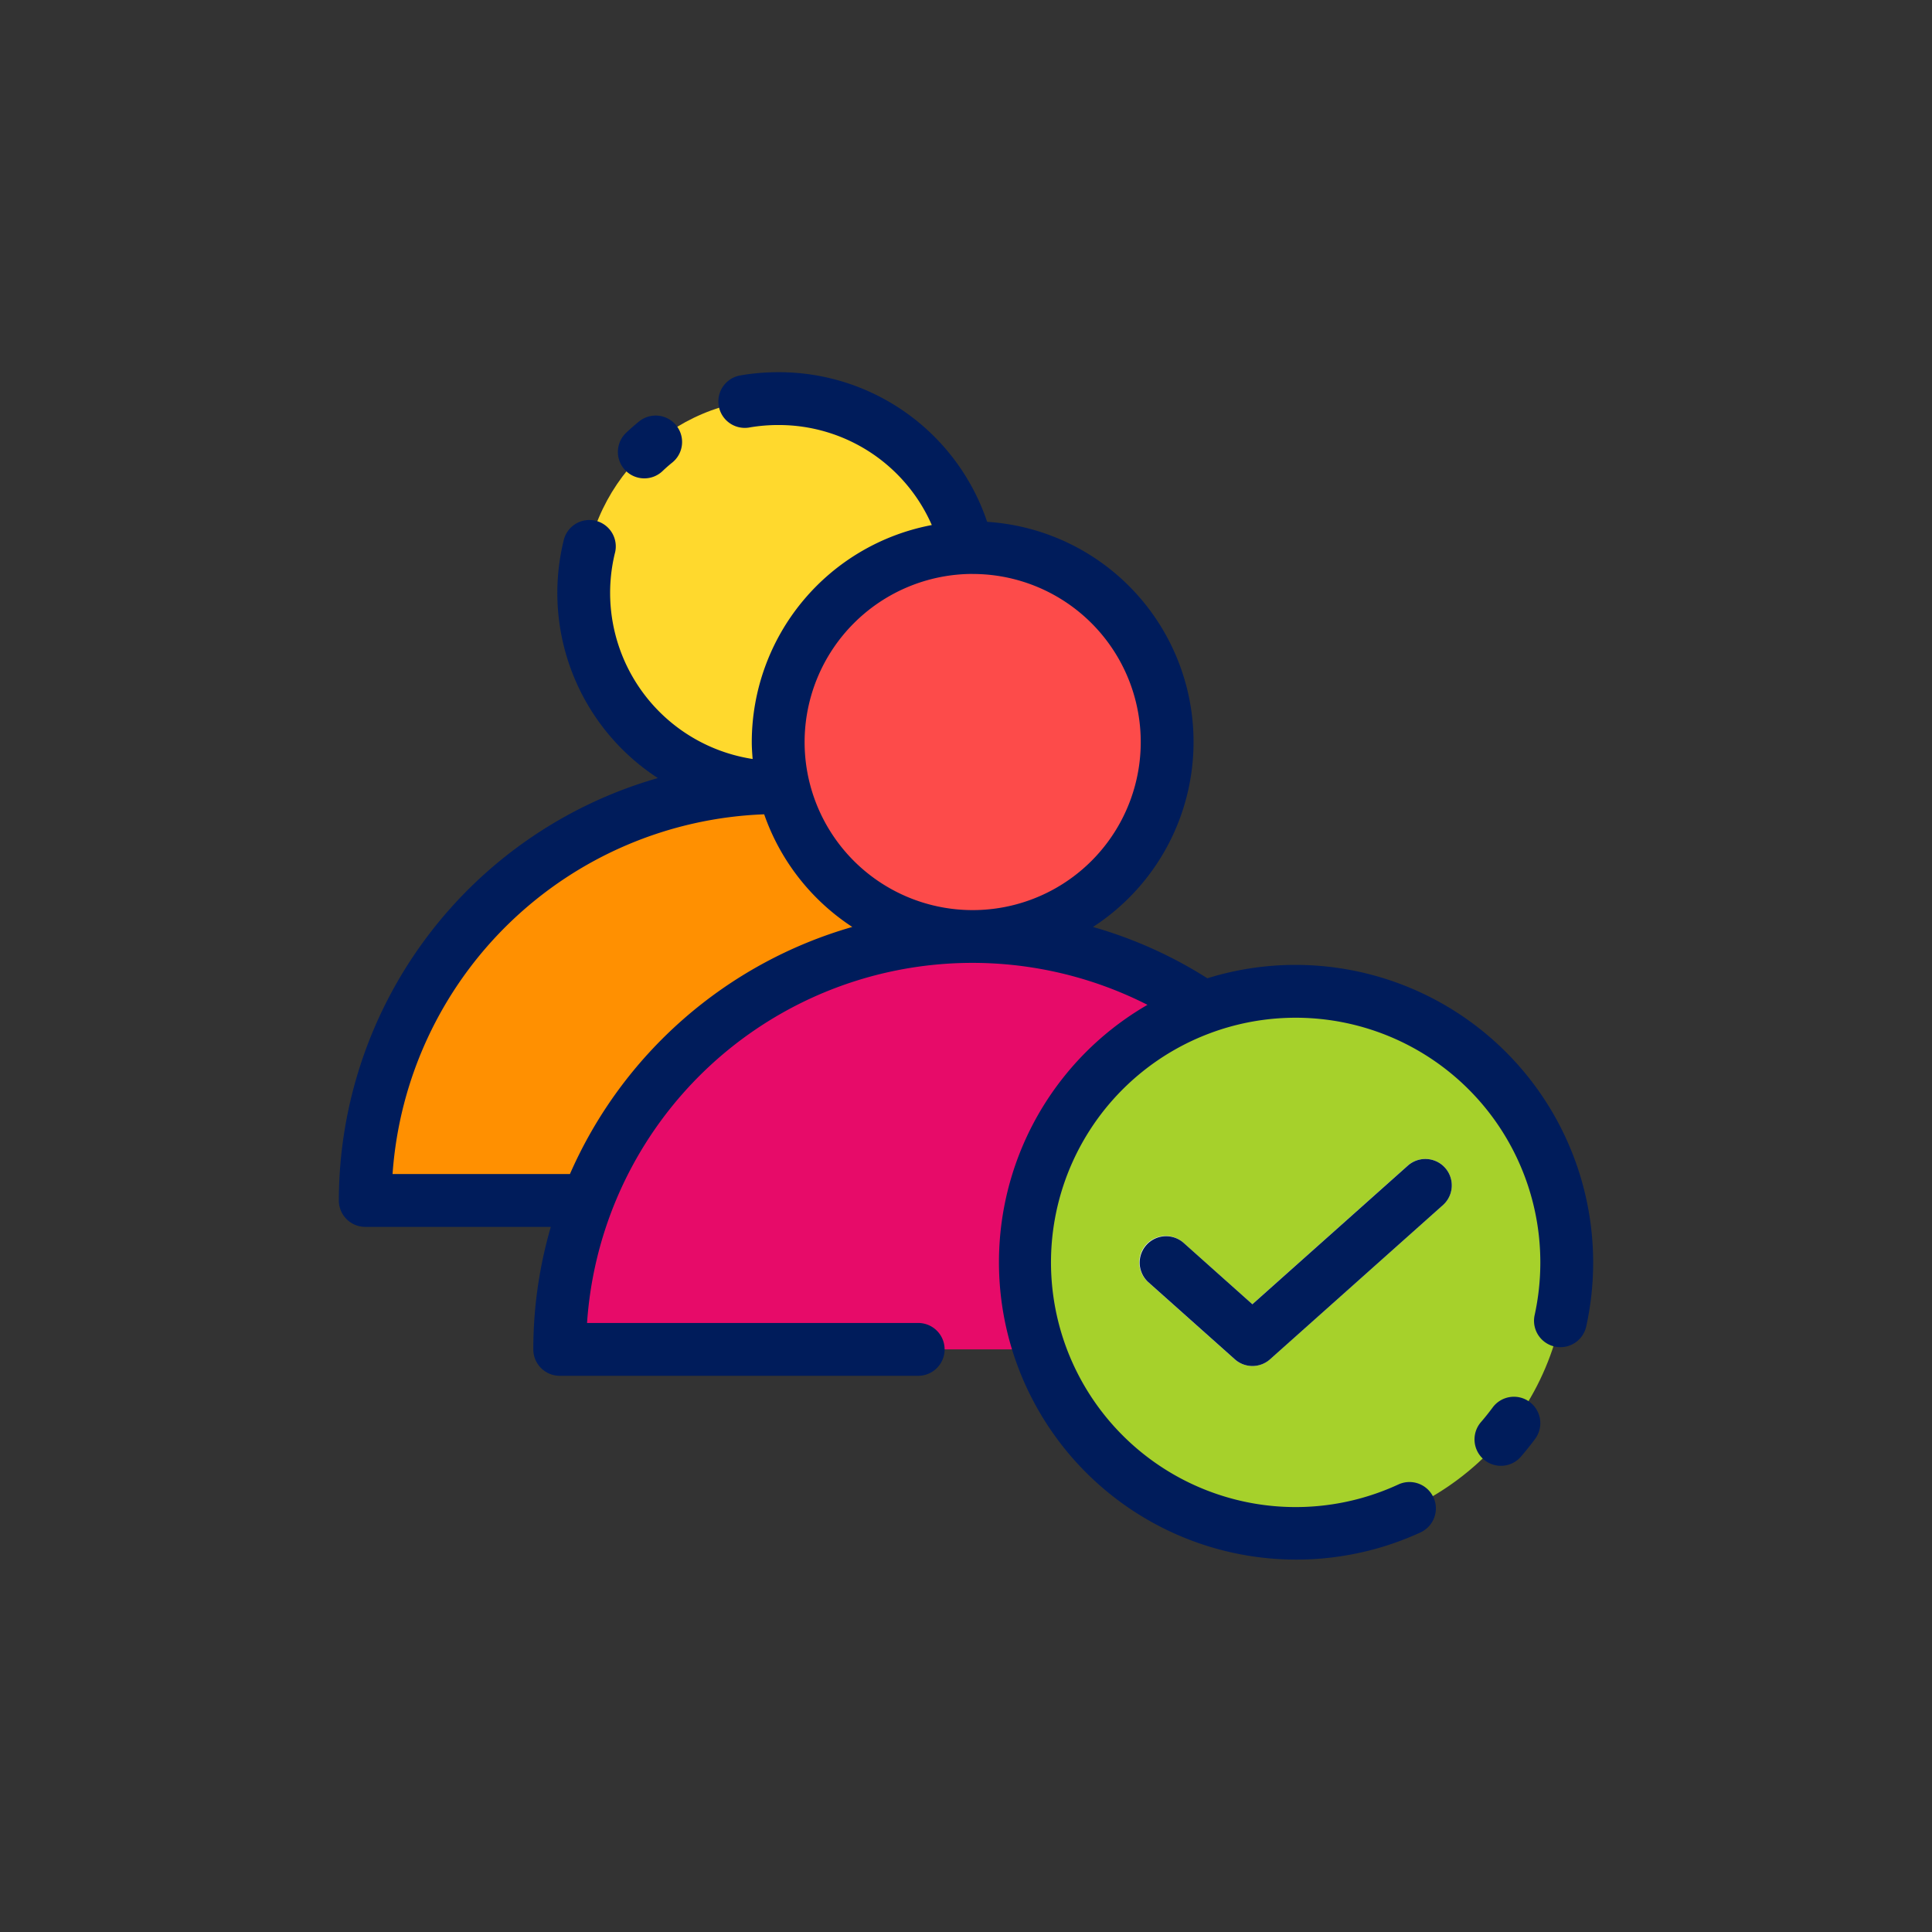 <svg xmlns="http://www.w3.org/2000/svg" width="128" height="128" viewBox="0 0 128 128">
  <rect x="0" y="0" width="128" height="128" fill="#333333" stroke="none"/>
  <title>FOLLOWER</title>
  <g>
    <g>
      <circle cx="51.553" cy="39.293" r="12.884" fill="#ffd92d"/>
      <path d="M51.553,52.177A27.357,27.357,0,0,0,24.2,79.534H78.911A27.358,27.358,0,0,0,51.553,52.177Z" fill="#ff9001"/>
      <circle cx="64.438" cy="49.159" r="12.884" fill="#fd4b4a"/>
      <path d="M64.438,62.043A27.357,27.357,0,0,0,37.081,89.4H91.8A27.357,27.357,0,0,0,64.438,62.043Z" fill="#e70b69"/>
      <circle cx="85.841" cy="83.634" r="17.957" fill="#a6d12b"/>
      <path d="M82.97,90.5a1.749,1.749,0,0,1-1.164-.443L76.064,84.94a1.75,1.75,0,0,1,2.33-2.612l4.576,4.08,10.318-9.2a1.75,1.75,0,0,1,2.329,2.612L84.135,90.059A1.75,1.75,0,0,1,82.97,90.5Z" fill="#e9f1f8"/>
    </g>
    <g>
      <path d="M42.692,31.693a1.744,1.744,0,0,0,1.2-.48q.313-.3.651-.571a1.75,1.75,0,0,0-2.206-2.718q-.441.358-.853.748a1.75,1.75,0,0,0,1.2,3.021Z" fill="#001c5b"/>
      <path d="M101.34,92.88a1.75,1.75,0,0,0-2.447.369c-.245.33-.5.65-.768.961a1.75,1.75,0,1,0,2.651,2.285q.487-.566.932-1.167A1.751,1.751,0,0,0,101.34,92.88Z" fill="#001c5b"/>
      <path d="M85.843,63.927a19.62,19.62,0,0,0-5.852.887,28.9,28.9,0,0,0-7.578-3.4A14.611,14.611,0,0,0,65.4,34.573a14.553,14.553,0,0,0-13.844-9.914A14.847,14.847,0,0,0,49,24.881a1.751,1.751,0,0,0,.607,3.448,11.228,11.228,0,0,1,1.95-.17,11.067,11.067,0,0,1,10.177,6.627A14.65,14.65,0,0,0,49.807,49.159c0,.38.028.753.057,1.126a11.135,11.135,0,0,1-9.135-13.6,1.75,1.75,0,1,0-3.4-.816,14.626,14.626,0,0,0,6.256,15.68A29.153,29.153,0,0,0,22.449,79.534a1.751,1.751,0,0,0,1.75,1.75H36.493a29.009,29.009,0,0,0-1.16,8.116,1.75,1.75,0,0,0,1.75,1.75h23.75a1.75,1.75,0,0,0,0-3.5H38.893a25.589,25.589,0,0,1,37.13-21.077,19.7,19.7,0,0,0,18.093,34.952,1.749,1.749,0,1,0-1.47-3.175,16.21,16.21,0,1,1,9.405-14.716,16.34,16.34,0,0,1-.382,3.517,1.75,1.75,0,0,0,3.417.756,19.723,19.723,0,0,0-19.243-23.98Zm-21.4-25.9A11.135,11.135,0,1,1,53.307,49.159,11.147,11.147,0,0,1,64.441,38.024ZM37.759,77.784H26.008A25.639,25.639,0,0,1,50.629,53.95a14.691,14.691,0,0,0,5.837,7.463A29.232,29.232,0,0,0,37.759,77.784Z" fill="#001c5b"/>
      <path d="M93.291,77.21l-10.318,9.2L78.4,82.328a1.75,1.75,0,0,0-2.329,2.612l5.742,5.119a1.752,1.752,0,0,0,2.329,0L95.62,79.822a1.75,1.75,0,0,0-2.329-2.612Z" fill="#001c5b"/>
    </g>
  </g>
</svg>
